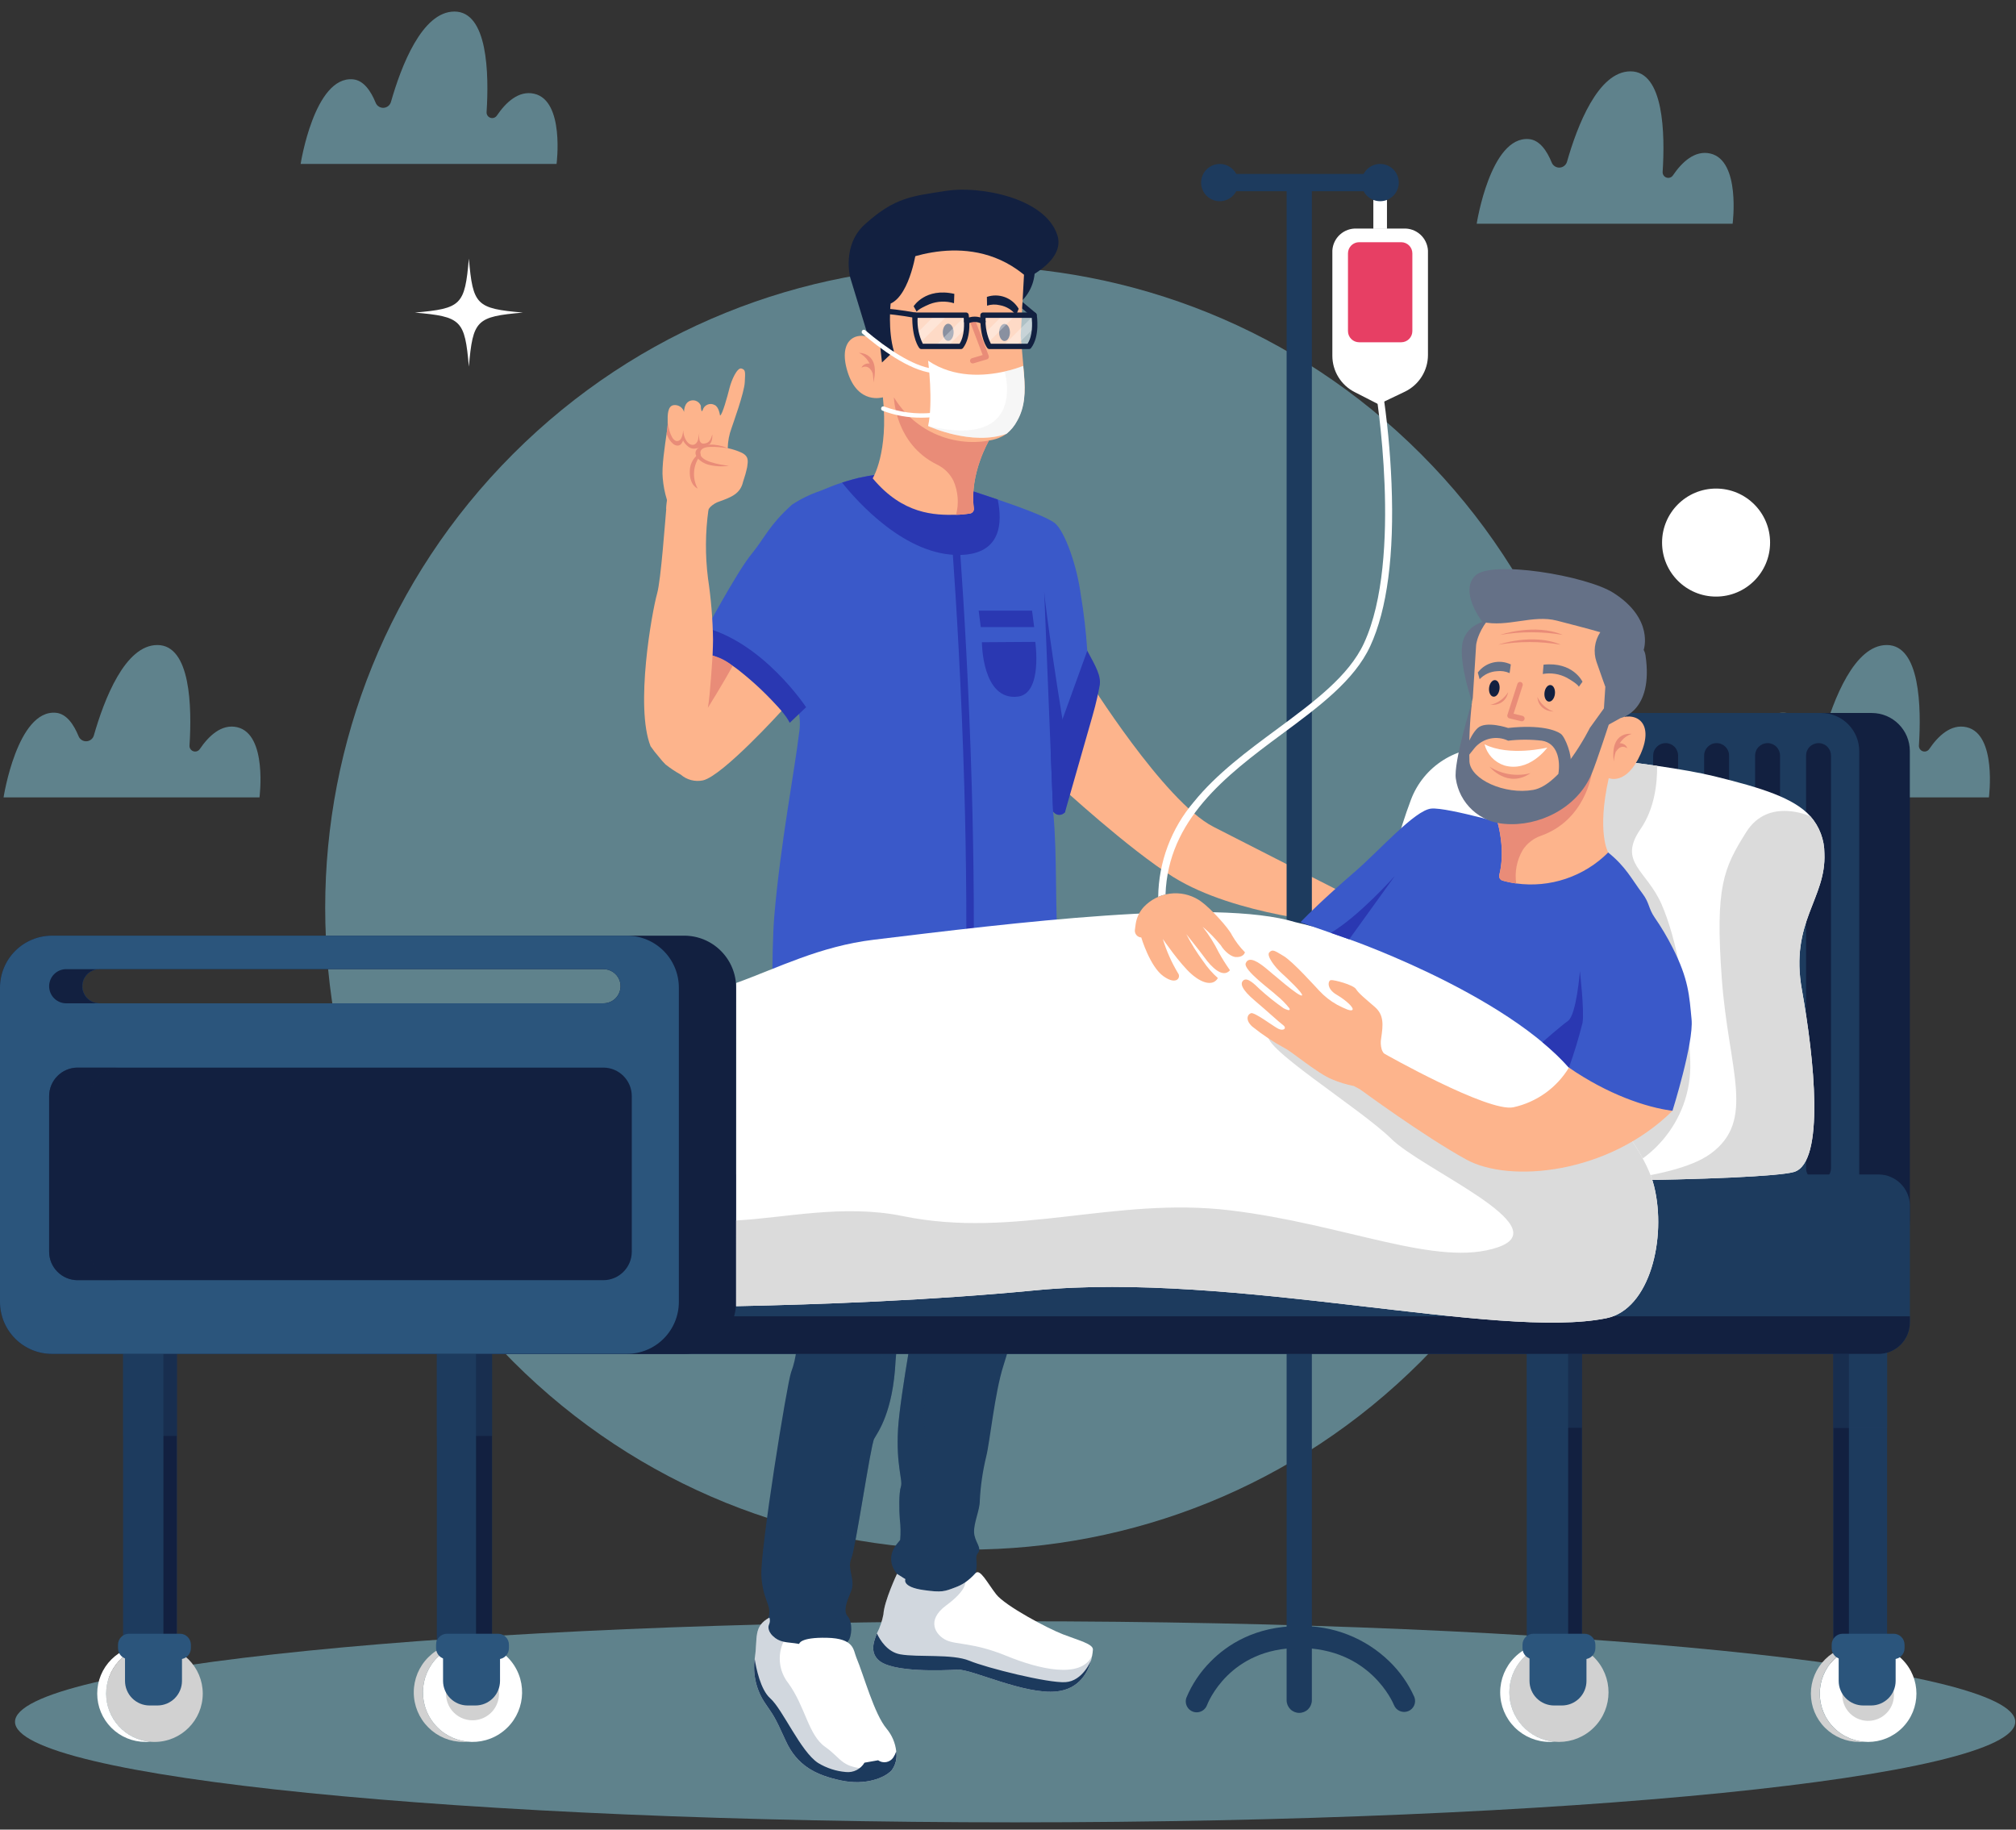 <svg width="108" height="98" viewBox="0 0 108 98" fill="none" xmlns="http://www.w3.org/2000/svg">
<rect x="0" y="0" width="108" height="98" fill="#333333" stroke="none"/>
<g style="mix-blend-mode:multiply" opacity="0.5">
<path d="M54.383 97.611C83.972 97.611 107.96 95.2 107.96 92.226C107.96 89.252 83.972 86.841 54.383 86.841C24.793 86.841 0.805 89.252 0.805 92.226C0.805 95.2 24.793 97.611 54.383 97.611Z" fill="#8BD2E6"/>
</g>
<g style="mix-blend-mode:multiply" opacity="0.5">
<path d="M76.113 72.932C89.54 59.506 89.54 37.737 76.113 24.311C62.687 10.884 40.918 10.884 27.491 24.311C14.065 37.737 14.065 59.506 27.491 72.932C40.918 86.359 62.687 86.359 76.113 72.932Z" fill="#8BD2E6"/>
</g>
<g style="mix-blend-mode:multiply" opacity="0.5">
<path d="M79.109 11.983C79.109 11.983 79.843 7.266 81.911 7.451C82.483 7.502 82.873 8.082 83.127 8.705C83.16 8.789 83.219 8.86 83.296 8.909C83.372 8.958 83.461 8.982 83.552 8.977C83.642 8.973 83.729 8.94 83.8 8.883C83.871 8.827 83.922 8.75 83.947 8.663C84.494 6.746 85.613 3.822 87.347 3.822C89.14 3.822 89.2 7.168 89.07 9.206C89.065 9.272 89.083 9.338 89.12 9.393C89.157 9.448 89.21 9.489 89.273 9.511C89.336 9.532 89.404 9.533 89.466 9.512C89.529 9.491 89.584 9.45 89.621 9.395C90.094 8.699 90.784 8.03 91.624 8.224C93.259 8.601 92.819 11.983 92.819 11.983H79.109Z" fill="#8BD2E6"/>
</g>
<g style="mix-blend-mode:multiply" opacity="0.5">
<path d="M0.191 42.711C0.191 42.711 0.926 37.995 2.994 38.179C3.566 38.23 3.955 38.811 4.209 39.433C4.243 39.517 4.302 39.588 4.378 39.637C4.454 39.686 4.544 39.71 4.634 39.705C4.725 39.7 4.811 39.668 4.882 39.611C4.953 39.555 5.005 39.478 5.029 39.391C5.577 37.474 6.695 34.55 8.429 34.55C10.223 34.55 10.282 37.896 10.152 39.934C10.148 40 10.165 40.066 10.202 40.121C10.239 40.176 10.293 40.217 10.355 40.239C10.418 40.26 10.486 40.261 10.549 40.24C10.612 40.219 10.666 40.178 10.703 40.123C11.176 39.426 11.867 38.758 12.706 38.952C14.341 39.33 13.901 42.711 13.901 42.711H0.191Z" fill="#8BD2E6"/>
</g>
<g style="mix-blend-mode:multiply" opacity="0.5">
<path d="M92.839 42.711C92.839 42.711 93.573 37.995 95.641 38.179C96.213 38.23 96.603 38.811 96.857 39.433C96.89 39.517 96.949 39.588 97.025 39.637C97.102 39.686 97.191 39.71 97.282 39.705C97.372 39.7 97.459 39.668 97.53 39.611C97.601 39.555 97.652 39.478 97.677 39.391C98.224 37.474 99.343 34.55 101.077 34.55C102.87 34.55 102.93 37.896 102.799 39.934C102.795 40 102.813 40.066 102.85 40.121C102.886 40.176 102.94 40.217 103.003 40.239C103.066 40.26 103.134 40.261 103.196 40.24C103.259 40.219 103.313 40.178 103.351 40.123C103.824 39.426 104.514 38.758 105.354 38.952C106.989 39.329 106.549 42.711 106.549 42.711H92.839Z" fill="#8BD2E6"/>
</g>
<g style="mix-blend-mode:multiply" opacity="0.5">
<path d="M16.106 8.781C16.106 8.781 16.84 4.064 18.908 4.249C19.48 4.299 19.87 4.879 20.124 5.502C20.157 5.586 20.216 5.658 20.293 5.707C20.369 5.756 20.459 5.779 20.549 5.775C20.64 5.77 20.726 5.737 20.797 5.681C20.868 5.624 20.919 5.547 20.944 5.46C21.491 3.544 22.61 0.619 24.344 0.619C26.138 0.619 26.197 3.965 26.067 6.004C26.063 6.07 26.08 6.135 26.117 6.19C26.154 6.246 26.208 6.287 26.27 6.308C26.333 6.33 26.401 6.33 26.464 6.309C26.527 6.288 26.581 6.247 26.618 6.192C27.091 5.496 27.781 4.828 28.621 5.022C30.256 5.399 29.816 8.781 29.816 8.781H16.106Z" fill="#8BD2E6"/>
</g>
<path d="M58.234 36.301C58.234 36.301 62.349 42.924 65.004 44.285C67.659 45.647 72.381 48.042 72.381 48.042L71.735 49.465C71.735 49.465 66.195 49.049 62.867 46.985C60.48 45.503 56.74 42.051 56.74 42.051C56.74 42.051 56.927 38.289 58.234 36.301Z" fill="#FDB48C"/>
<path d="M42.749 68.03C42.705 68.477 42.662 68.933 42.63 69.357C42.565 69.91 42.562 70.468 42.624 71.022C42.761 71.857 42.676 72.714 42.379 73.507C42.164 74.081 40.712 83.066 40.788 84.404C40.865 85.742 41.362 85.971 41.171 86.621C40.979 87.272 40.477 87.233 40.785 87.883C40.85 88.017 40.878 88.166 40.866 88.314C40.854 88.463 40.802 88.605 40.716 88.727H45.35C45.399 88.382 45.279 88.058 45.415 87.922C45.644 87.692 45.682 86.889 45.415 86.584C45.148 86.279 45.366 85.782 45.601 85.207C45.836 84.633 45.367 84.023 45.601 83.487C45.835 82.951 46.638 77.408 46.83 77.064C47.021 76.72 47.841 75.651 47.976 72.896C48.069 71.011 49.395 68.264 49.429 68.194C49.427 68.204 49.415 68.27 49.393 68.385V68.388C49.39 68.404 49.388 68.42 49.384 68.437V68.438C49.162 69.625 48.212 74.79 48.111 76.529C47.996 78.498 48.378 79.281 48.264 79.625C48.149 79.97 48.168 80.906 48.206 81.384C48.25 81.746 48.256 82.111 48.226 82.474C48.187 82.588 47.691 82.952 47.747 83.602C47.804 84.251 48.416 84.577 48.627 85.112C48.719 85.347 49.352 85.416 50.061 85.351C50.973 85.268 52.011 84.962 52.183 84.5C52.488 83.678 52.163 83.468 52.393 83.181C52.623 82.894 52.202 82.588 52.183 82.072C52.164 81.556 52.488 80.887 52.488 80.409C52.527 79.603 52.643 78.803 52.833 78.019C53.024 77.274 53.291 74.597 53.751 73.163C54.181 71.82 54.358 70.878 55.039 69.114C55.084 68.996 55.132 68.873 55.183 68.748C55.272 68.514 55.345 68.274 55.402 68.031L42.749 68.03Z" fill="#1D3B5E"/>
<g style="mix-blend-mode:multiply" opacity="0.3">
<path d="M49.496 68.03H42.749C42.705 68.477 42.662 68.933 42.63 69.357C43.462 69.521 45.739 69.926 47.486 69.835C47.486 69.835 47.459 72.747 46.78 74.848C46.102 76.949 45.261 79.164 45.224 80.653C45.187 82.143 44.877 83.49 44.898 84.211C44.919 84.932 44.766 85.122 44.728 85.924C44.689 86.727 44.839 86.345 44.898 87.109C44.933 87.561 44.706 88.201 44.562 88.727H45.352C45.401 88.382 45.281 88.058 45.417 87.922C45.646 87.692 45.684 86.889 45.417 86.584C45.15 86.279 45.368 85.782 45.603 85.207C45.837 84.633 45.369 84.023 45.603 83.487C45.837 82.951 46.64 77.408 46.831 77.064C47.023 76.72 47.843 75.651 47.978 72.896C48.071 71.011 49.397 68.264 49.431 68.194C49.429 68.205 49.413 68.291 49.386 68.437C49.428 68.287 49.465 68.147 49.496 68.03Z" fill="#1D3B5E"/>
</g>
<g style="mix-blend-mode:multiply" opacity="0.3">
<path d="M49.489 68.03L49.393 68.384V68.387C49.39 68.403 49.387 68.419 49.384 68.436V68.437C49.162 69.624 48.212 74.789 48.11 76.528C47.996 78.497 48.378 79.28 48.263 79.624C48.149 79.969 48.167 80.906 48.206 81.383C48.25 81.745 48.256 82.11 48.225 82.473C48.187 82.588 47.691 82.951 47.747 83.601C47.804 84.251 48.416 84.576 48.627 85.112C48.719 85.346 49.352 85.415 50.061 85.35C49.771 84.874 49.248 84.355 49.577 83.786C49.997 83.06 49.348 81.799 49.248 80.73C49.147 79.661 49.882 79.393 49.577 77.101C49.272 74.809 49.882 73.357 50.035 71.83C50.118 70.933 50.468 70.081 51.041 69.386C52.056 69.472 54.056 69.259 55.04 69.113C55.085 68.995 55.133 68.873 55.184 68.747C55.272 68.513 55.345 68.273 55.403 68.03H49.489Z" fill="#1D3B5E"/>
</g>
<path d="M47.764 94.831C47.711 94.886 47.653 94.936 47.59 94.981C47.132 95.315 46.214 95.616 45.049 95.366C43.711 95.079 42.697 94.583 42.086 93.225C41.474 91.868 41.409 91.851 41.002 91.248C40.522 90.55 40.318 89.698 40.43 88.859C40.434 88.83 40.437 88.801 40.442 88.771C40.595 87.72 40.349 87.117 41.217 86.645C41.259 86.774 41.248 86.915 41.188 87.037C41.188 87.037 41.063 87.318 41.417 87.644C41.571 87.792 41.764 87.893 41.973 87.936C42.207 87.989 42.467 87.991 42.812 88.054C42.812 88.054 42.831 87.692 44.303 87.725C45.776 87.757 45.71 88.384 45.871 88.77C46.292 89.78 46.827 91.791 47.496 92.594C47.785 92.939 47.965 93.362 48.012 93.809C48.042 93.988 48.035 94.17 47.993 94.346C47.95 94.521 47.872 94.686 47.764 94.831Z" fill="white"/>
<path d="M47.764 94.831C47.401 95.214 46.387 95.653 45.049 95.366C43.711 95.079 42.698 94.582 42.086 93.225C41.474 91.868 41.409 91.851 41.002 91.247C40.522 90.55 40.318 89.698 40.43 88.859C40.505 89.332 40.736 90.501 41.264 90.969C41.933 91.562 42.888 93.818 43.826 94.43C44.28 94.706 44.792 94.873 45.322 94.916C45.518 94.936 45.715 94.9 45.89 94.811C46.065 94.722 46.212 94.585 46.311 94.415L47.042 94.286C47.105 94.331 47.176 94.362 47.251 94.379C47.327 94.396 47.404 94.397 47.48 94.383C47.556 94.369 47.628 94.34 47.693 94.298C47.757 94.256 47.813 94.201 47.856 94.137C47.921 94.036 47.974 93.926 48.012 93.811C48.041 93.989 48.035 94.171 47.992 94.347C47.949 94.522 47.872 94.687 47.764 94.831Z" fill="#1D3B5E"/>
<path opacity="0.2" d="M47.59 94.981C47.132 95.315 46.214 95.616 45.049 95.366C43.711 95.079 42.697 94.583 42.086 93.225C41.474 91.868 41.409 91.851 41.002 91.248C40.522 90.55 40.318 89.698 40.43 88.859C40.434 88.83 40.437 88.801 40.442 88.771C40.595 87.72 40.349 87.117 41.217 86.645C41.259 86.774 41.248 86.915 41.188 87.037C41.188 87.037 41.063 87.318 41.417 87.644C41.571 87.792 41.764 87.893 41.973 87.936C41.806 88.293 41.741 88.688 41.786 89.079C41.83 89.469 41.983 89.84 42.226 90.149C43.155 91.426 43.296 92.935 44.212 93.573C45.127 94.212 45.07 94.763 46.753 94.734C47.051 94.724 47.345 94.811 47.59 94.981Z" fill="#1D3B5E"/>
<path d="M58.549 88.361C58.541 88.472 58.527 88.581 58.506 88.69C58.493 88.763 58.476 88.841 58.453 88.926C58.285 89.555 57.832 90.463 56.617 90.597C54.897 90.788 52.049 89.393 51.303 89.43C50.557 89.468 47.748 89.603 47.04 88.895C46.634 88.49 46.776 87.983 46.978 87.491C47.144 87.169 47.261 86.824 47.327 86.468C47.365 85.761 48.054 84.302 48.054 84.302L48.502 84.585C48.502 84.585 48.295 85 49.468 85.168C50.471 85.311 50.606 85.241 51.179 85.025C51.367 84.957 51.545 84.866 51.711 84.755C51.912 84.612 52.096 84.446 52.259 84.262C52.507 84.002 52.891 84.786 53.368 85.398C53.845 86.01 56.102 87.214 56.942 87.539C57.782 87.864 58.568 88.055 58.549 88.361Z" fill="white"/>
<path d="M58.453 88.926C58.285 89.556 57.832 90.463 56.617 90.598C54.897 90.789 52.048 89.394 51.303 89.432C50.557 89.47 47.747 89.604 47.04 88.897C46.634 88.491 46.776 87.985 46.978 87.493C47.141 87.84 47.532 88.486 48.225 88.611C49.181 88.783 51.016 88.573 51.933 88.955C52.851 89.337 56.14 90.16 57.076 90.102C58.013 90.045 58.452 88.927 58.452 88.927L58.453 88.926Z" fill="#1D3B5E"/>
<path opacity="0.2" d="M58.506 88.69C58.493 88.763 58.476 88.842 58.453 88.927C58.285 89.556 57.832 90.463 56.617 90.598C54.897 90.788 52.049 89.393 51.303 89.431C50.557 89.468 47.748 89.603 47.04 88.896C46.634 88.49 46.776 87.984 46.978 87.491C47.144 87.169 47.261 86.825 47.327 86.469C47.365 85.761 48.054 84.303 48.054 84.303L48.502 84.585C48.502 84.585 48.295 85.001 49.468 85.169C50.471 85.312 50.606 85.242 51.179 85.025C51.367 84.957 51.545 84.867 51.711 84.755C51.711 84.755 51.79 85.18 50.688 85.992C49.585 86.805 50.136 87.588 50.688 87.85C51.239 88.111 52.139 87.966 53.909 88.691C55.679 89.416 57.909 89.938 58.506 88.69Z" fill="#1D3B5E"/>
<path d="M58.385 36.913L57.049 43.511C56.838 43.532 56.624 43.517 56.417 43.469C56.419 43.489 56.421 43.508 56.423 43.527C56.649 45.799 56.504 48.794 56.704 50.957C57.003 54.167 56.64 66.645 56.472 67.131C56.083 68.252 53.668 68.402 51.208 68.531C51.072 68.538 50.937 68.545 50.801 68.552C50.307 68.578 49.817 68.606 49.345 68.642C46.391 68.869 41.651 67.937 41.651 67.937C41.651 67.937 41.362 59.208 41.37 53.355C41.371 51.531 41.402 49.986 41.48 49.071C41.805 45.223 42.584 41.175 42.8 39.325C42.887 38.836 42.86 38.333 42.721 37.855C42.563 37.434 42.304 37.41 42.304 37.41C40.62 34.726 37.658 34.023 37.658 34.023C37.658 34.023 39.474 30.639 40.233 29.711C40.993 28.783 41.174 28.168 42.421 27.037C42.885 26.73 43.386 26.484 43.911 26.305C44.38 26.119 44.667 25.991 45.11 25.848C45.174 25.827 45.242 25.806 45.314 25.785C45.565 25.709 45.784 25.649 45.986 25.6C46.663 25.451 47.35 25.356 48.042 25.316C48.88 25.239 49.724 25.357 50.509 25.66C50.509 25.66 50.908 25.822 51.306 25.983L52.106 26.306C52.119 26.314 52.272 26.364 52.513 26.443L52.725 26.513C52.934 26.581 53.181 26.664 53.45 26.756C54.597 27.147 56.121 27.701 56.514 28.025C57.04 28.461 57.685 30.266 57.894 31.821C58.063 32.826 58.181 33.839 58.247 34.856C58.336 35.972 58.385 36.913 58.385 36.913Z" fill="#3A59C9"/>
<path d="M51.449 29.725C48.536 29.796 45.954 26.904 45.11 25.849C45.174 25.828 45.241 25.807 45.314 25.786C45.565 25.71 45.784 25.65 45.986 25.601C46.663 25.452 47.35 25.356 48.041 25.316C48.879 25.239 49.724 25.357 50.508 25.661C50.508 25.661 50.908 25.822 51.306 25.983L52.105 26.306C52.119 26.314 52.272 26.364 52.512 26.443C52.577 26.464 52.649 26.487 52.725 26.513C52.933 26.581 53.181 26.664 53.45 26.756C53.712 28.025 53.625 29.672 51.449 29.725Z" fill="#2A38B2"/>
<path d="M55.94 31.696C55.98 32.377 56.707 37.577 57.37 41.119C57.211 41.908 57.104 42.707 57.049 43.51C56.837 43.531 56.624 43.516 56.417 43.468L55.94 31.696Z" fill="#2A38B2"/>
<path d="M58.896 36.795C58.852 37.028 58.741 37.607 58.52 38.37L57.05 43.511C57.01 43.557 56.959 43.594 56.903 43.618C56.846 43.642 56.784 43.653 56.723 43.649C56.661 43.645 56.602 43.626 56.549 43.595C56.496 43.563 56.451 43.52 56.417 43.468L56.288 40.269L58.247 34.855V34.856C58.682 35.673 59.035 36.228 58.896 36.795Z" fill="#2A38B2"/>
<path d="M52.602 34.4L55.462 34.381C55.462 34.381 55.866 37.15 54.53 37.313C52.602 37.547 52.602 34.4 52.602 34.4Z" fill="#2A38B2"/>
<path d="M55.402 33.589H52.542L52.429 32.709H55.288L55.402 33.589Z" fill="#2A38B2"/>
<path d="M51.439 29.586H51.037C51.226 32.258 51.508 36.824 51.661 42.209C51.869 49.542 51.871 59.821 50.801 68.551C50.937 68.544 51.072 68.537 51.208 68.53C52.273 59.79 52.27 49.525 52.061 42.197C51.909 36.826 51.629 32.267 51.439 29.586Z" fill="#2A38B2"/>
<path d="M37.174 34.634C37.174 34.634 41.429 36.986 42.307 38.715L43.184 37.881C43.184 37.881 40.879 34.38 37.659 33.589L37.174 34.634Z" fill="#2A38B2"/>
<path d="M46.58 18.249L45.547 14.865C45.547 14.865 45.09 13.146 46.323 12.025C47.95 10.548 48.889 10.506 50.709 10.219C52.427 9.949 55.985 10.563 56.645 12.599C57.098 13.999 54.842 14.982 54.842 14.982C54.842 14.982 48.593 14.549 47.888 15.496C47.182 16.442 47.555 18.421 47.555 18.421C47.555 18.421 47.641 18.994 46.58 18.249Z" fill="#122040"/>
<path d="M54.379 14.139C54.379 14.139 54.572 14.965 54.784 16.071C55.045 15.797 55.236 15.465 55.342 15.102C55.447 14.739 55.465 14.356 55.392 13.986L54.379 14.139Z" fill="#122040"/>
<path d="M45.404 19.912C45.961 21.705 47.298 21.28 47.298 21.28C47.608 24.248 46.752 25.621 46.752 25.621C48.37 27.563 50.073 27.597 51.218 27.573C51.467 27.569 51.714 27.546 51.959 27.507C52.025 27.496 52.084 27.459 52.123 27.406C52.162 27.352 52.179 27.285 52.169 27.22C51.929 25.383 52.977 23.6 52.977 23.6C47.129 22.773 47.383 18.551 47.383 18.551L46.951 18.242C45.961 17.623 44.848 18.118 45.404 19.912Z" fill="#FDB48C"/>
<path d="M48.287 21.829C49.717 23.44 51.868 23.862 53.159 23.564C53.19 23.556 53.221 23.549 53.251 23.541C53.429 23.495 53.601 23.427 53.761 23.337C53.806 23.311 53.849 23.282 53.891 23.251C54.13 23.056 54.328 22.815 54.472 22.542C54.925 21.746 54.928 20.901 54.857 19.996L54.682 17.988V17.974L54.743 16.839L54.857 14.716C54.73 14.612 54.601 14.515 54.472 14.425C51.386 12.284 47.707 14.221 47.707 14.221C47.707 14.221 46.131 19.399 48.287 21.829Z" fill="#FDB48C"/>
<path d="M51.087 17.798C51.087 18.052 50.957 18.257 50.797 18.257C50.636 18.257 50.507 18.052 50.507 17.798C50.507 17.545 50.637 17.339 50.797 17.339C50.957 17.339 51.087 17.545 51.087 17.798Z" fill="#122040"/>
<path d="M54.104 17.808C54.104 18.061 53.974 18.267 53.814 18.267C53.654 18.267 53.524 18.061 53.524 17.808C53.524 17.554 53.654 17.349 53.814 17.349C53.974 17.349 54.104 17.554 54.104 17.808Z" fill="#122040"/>
<path d="M52.11 19.467C52.076 19.467 52.042 19.455 52.016 19.432C51.99 19.41 51.973 19.379 51.968 19.345C51.963 19.31 51.971 19.276 51.989 19.247C52.008 19.218 52.036 19.196 52.069 19.187L52.645 19.016L51.976 17.261C51.964 17.226 51.966 17.187 51.982 17.153C51.998 17.12 52.026 17.093 52.061 17.08C52.095 17.067 52.134 17.067 52.168 17.082C52.202 17.097 52.23 17.124 52.244 17.159L52.968 19.059C52.975 19.077 52.978 19.097 52.977 19.117C52.976 19.137 52.971 19.156 52.962 19.174C52.954 19.191 52.941 19.207 52.926 19.22C52.911 19.232 52.894 19.242 52.874 19.247L52.151 19.461C52.137 19.465 52.124 19.467 52.11 19.467Z" fill="#E98C78"/>
<path d="M51.125 15.741L51.107 16.241C50.679 16.112 50.221 16.129 49.804 16.29C49.154 16.564 49.109 16.695 49.109 16.695L48.945 16.405C48.945 16.405 49.572 15.389 51.125 15.741Z" fill="#122040"/>
<path d="M49.117 13.259C49.117 13.259 48.79 15.766 47.712 16.261C47.712 16.261 47.557 17.698 47.887 18.809L47.249 19.415L47.014 17.259C46.874 16.032 47.207 14.798 47.945 13.807C48.332 13.294 48.761 12.959 49.117 13.259Z" fill="#122040"/>
<path d="M47.888 21.28C47.888 21.28 47.939 23.769 50.191 24.88C50.575 25.063 50.887 25.369 51.077 25.75C51.329 26.324 51.379 26.967 51.219 27.573C51.471 27.569 51.723 27.546 51.972 27.505C52.035 27.495 52.091 27.46 52.128 27.409C52.166 27.358 52.181 27.294 52.172 27.231C51.926 25.391 52.979 23.6 52.979 23.6C51.995 23.773 50.982 23.644 50.073 23.23C49.164 22.816 48.402 22.136 47.888 21.28Z" fill="#E98C78"/>
<path d="M46.013 18.901C46.013 18.901 47.184 18.851 46.786 20.489C46.786 20.489 46.868 19.303 46.013 18.901Z" fill="#E98C78"/>
<path d="M46.752 19.997C46.752 19.997 46.576 19.468 46.153 19.695C46.153 19.695 46.24 19.407 46.683 19.479L46.752 19.997Z" fill="#E98C78"/>
<path d="M54.572 16.538L54.434 16.881C54.221 16.599 53.909 16.408 53.561 16.348C53.335 16.293 53.099 16.302 52.878 16.372L52.869 15.903C53.182 15.796 53.523 15.801 53.834 15.916C54.144 16.032 54.405 16.251 54.572 16.538Z" fill="#122040"/>
<path opacity="0.5" d="M55.37 17.586C55.373 17.953 55.313 18.346 55.069 18.45C54.858 18.517 54.637 18.547 54.416 18.541C54.199 18.545 53.965 18.535 53.75 18.522C53.335 18.494 52.992 18.449 52.992 18.449C52.971 18.418 52.952 18.386 52.934 18.354C52.852 18.191 52.796 18.016 52.768 17.836C52.72 17.536 52.708 17.233 52.732 16.93L53.691 16.912L54.389 16.898L55.306 16.881C55.306 16.881 55.31 16.907 55.318 16.954C55.35 17.163 55.367 17.374 55.37 17.586Z" fill="white"/>
<path opacity="0.3" d="M54.389 16.899L52.934 18.354C52.852 18.192 52.795 18.017 52.768 17.836L53.691 16.913L54.389 16.899Z" fill="white"/>
<path opacity="0.3" d="M55.37 17.586L54.416 18.541C54.199 18.545 53.965 18.535 53.75 18.522L55.318 16.954C55.35 17.163 55.368 17.374 55.37 17.586Z" fill="white"/>
<path opacity="0.5" d="M51.454 18.45C51.236 18.518 51.009 18.549 50.781 18.541C50.564 18.545 50.33 18.535 50.116 18.52C49.709 18.493 49.377 18.45 49.377 18.45C49.353 18.415 49.331 18.379 49.312 18.342C49.231 18.178 49.176 18.002 49.149 17.82C49.104 17.526 49.093 17.228 49.117 16.931L50.057 16.913L50.755 16.9L51.69 16.881C51.69 16.881 51.694 16.901 51.7 16.937C51.732 17.146 51.75 17.357 51.754 17.568C51.758 17.939 51.702 18.344 51.454 18.45Z" fill="white"/>
<path opacity="0.3" d="M50.755 16.9L49.312 18.342C49.231 18.178 49.176 18.002 49.149 17.82L50.057 16.913L50.755 16.9Z" fill="white"/>
<path opacity="0.3" d="M51.754 17.568L50.781 18.54C50.564 18.544 50.331 18.534 50.117 18.52L51.7 16.936C51.733 17.145 51.751 17.356 51.754 17.568Z" fill="white"/>
<path d="M51.477 18.698H49.362C49.341 18.698 49.321 18.694 49.302 18.685C49.283 18.676 49.266 18.663 49.253 18.647C49.236 18.627 48.845 18.148 48.873 16.878C48.874 16.841 48.889 16.805 48.916 16.779C48.943 16.753 48.979 16.738 49.016 16.738H51.753C51.787 16.738 51.82 16.75 51.846 16.772C51.872 16.794 51.889 16.824 51.895 16.858C51.903 16.904 52.078 18.005 51.591 18.642C51.577 18.659 51.56 18.673 51.541 18.683C51.521 18.693 51.499 18.698 51.477 18.698ZM49.437 18.412H51.404C51.688 17.979 51.655 17.298 51.627 17.026H49.157C49.13 17.504 49.226 17.981 49.437 18.411V18.412Z" fill="#122040"/>
<path d="M55.121 18.698H53.006C52.985 18.698 52.965 18.694 52.946 18.685C52.927 18.676 52.91 18.663 52.897 18.647C52.88 18.627 52.488 18.148 52.517 16.878C52.518 16.841 52.533 16.805 52.56 16.779C52.587 16.753 52.623 16.738 52.66 16.738H55.398C55.432 16.738 55.465 16.75 55.491 16.772C55.517 16.794 55.534 16.824 55.539 16.858C55.547 16.904 55.722 18.005 55.235 18.642C55.222 18.659 55.204 18.674 55.185 18.683C55.165 18.693 55.143 18.698 55.121 18.698ZM53.081 18.412H55.047C55.333 17.978 55.299 17.298 55.272 17.026H52.801C52.773 17.504 52.87 17.981 53.081 18.411V18.412Z" fill="#122040"/>
<path d="M49.016 17.025C49.007 17.025 48.998 17.024 48.989 17.023C48.287 16.895 47.577 16.809 46.864 16.767C46.845 16.767 46.826 16.763 46.809 16.756C46.791 16.748 46.775 16.737 46.762 16.724C46.748 16.71 46.738 16.694 46.731 16.676C46.724 16.658 46.721 16.639 46.722 16.62C46.722 16.601 46.727 16.582 46.735 16.564C46.743 16.547 46.754 16.531 46.768 16.518C46.782 16.506 46.799 16.496 46.817 16.489C46.835 16.483 46.854 16.48 46.873 16.481C47.601 16.523 48.325 16.61 49.042 16.741C49.077 16.748 49.108 16.767 49.13 16.796C49.151 16.824 49.161 16.86 49.158 16.895C49.155 16.931 49.138 16.964 49.112 16.988C49.086 17.012 49.051 17.025 49.016 17.025Z" fill="#122040"/>
<path d="M52.662 17.363C52.641 17.363 52.621 17.358 52.602 17.349C52.491 17.286 52.366 17.251 52.239 17.247C52.111 17.243 51.984 17.271 51.87 17.328C51.839 17.349 51.8 17.358 51.763 17.351C51.725 17.344 51.692 17.322 51.671 17.291C51.649 17.26 51.641 17.221 51.648 17.184C51.655 17.147 51.676 17.113 51.707 17.092C51.862 17.005 52.037 16.959 52.215 16.959C52.393 16.958 52.567 17.004 52.723 17.09C52.752 17.104 52.776 17.127 52.791 17.156C52.805 17.186 52.809 17.219 52.802 17.251C52.795 17.283 52.777 17.311 52.752 17.331C52.727 17.352 52.695 17.363 52.662 17.363Z" fill="#122040"/>
<path d="M55.49 16.771L54.779 16.177L54.76 16.525L55.306 16.991C55.335 17.013 55.372 17.022 55.408 17.018C55.444 17.014 55.477 16.996 55.5 16.968C55.524 16.94 55.536 16.904 55.534 16.868C55.532 16.832 55.516 16.798 55.49 16.772V16.771Z" fill="#122040"/>
<path d="M54.49 22.546C54.353 22.806 54.164 23.037 53.936 23.224C53.929 23.229 53.922 23.234 53.915 23.238C52.062 23.888 49.776 22.844 49.721 22.819H49.72C50.002 21.53 49.72 19.321 49.72 19.321C51.112 20.261 52.739 20.144 53.823 19.898C54.16 19.822 54.491 19.723 54.814 19.6L54.859 20.114C54.927 20.978 54.924 21.786 54.49 22.546Z" fill="white"/>
<g opacity="0.5">
<path opacity="0.5" d="M54.49 22.546C54.352 22.806 54.164 23.037 53.935 23.224C53.928 23.229 53.922 23.234 53.915 23.238C52.062 23.888 49.776 22.844 49.721 22.819C55.076 24.096 53.823 19.898 53.823 19.898C54.16 19.822 54.491 19.722 54.814 19.599L54.859 20.114C54.927 20.978 54.923 21.786 54.49 22.546Z" fill="#DBDBDB"/>
</g>
<path d="M49.959 19.744C48.919 19.615 47.506 18.674 46.353 17.69C46.334 17.674 46.311 17.665 46.287 17.663C46.263 17.661 46.238 17.667 46.217 17.68C46.197 17.692 46.18 17.712 46.171 17.734C46.162 17.757 46.16 17.782 46.165 17.805V17.809C46.171 17.833 46.184 17.854 46.203 17.87C47.118 18.652 48.681 19.828 49.94 19.977C49.944 19.978 49.949 19.978 49.953 19.977C49.969 19.977 49.986 19.974 50 19.968C50.015 19.961 50.028 19.952 50.039 19.94C50.05 19.928 50.059 19.914 50.064 19.899C50.069 19.884 50.072 19.868 50.07 19.852C50.067 19.824 50.054 19.798 50.034 19.778C50.014 19.758 49.987 19.746 49.959 19.744Z" fill="white"/>
<path d="M49.944 22.113C49.069 22.2 48.186 22.084 47.364 21.774C47.346 21.767 47.326 21.764 47.307 21.767C47.288 21.769 47.269 21.776 47.253 21.787C47.237 21.798 47.224 21.813 47.216 21.83C47.207 21.847 47.202 21.866 47.203 21.886V21.888C47.203 21.912 47.21 21.935 47.223 21.954C47.237 21.973 47.255 21.988 47.277 21.997C47.945 22.252 48.656 22.38 49.371 22.372C49.558 22.372 49.754 22.364 49.958 22.348C49.987 22.346 50.016 22.334 50.037 22.312C50.058 22.291 50.07 22.263 50.072 22.233C50.072 22.216 50.069 22.2 50.063 22.185C50.056 22.169 50.047 22.156 50.035 22.144C50.023 22.133 50.008 22.124 49.993 22.119C49.977 22.113 49.961 22.111 49.944 22.113Z" fill="white"/>
<path d="M37.648 21.952C37.622 22.025 37.597 22.045 37.578 22V21.999V21.997C37.553 21.91 37.542 21.82 37.544 21.73C37.505 21.629 37.43 21.545 37.334 21.494C37.237 21.443 37.126 21.429 37.02 21.454C36.633 21.54 36.645 22.066 36.645 22.066C36.613 21.951 36.542 21.852 36.444 21.785C36.346 21.718 36.228 21.688 36.11 21.699C35.748 21.721 35.761 22.281 35.768 22.602C35.768 22.603 35.768 22.605 35.768 22.606C35.769 22.67 35.77 22.724 35.768 22.763C35.762 22.855 35.742 23.012 35.713 23.208C35.618 23.88 35.439 25.017 35.504 25.615C35.537 26.01 35.613 26.401 35.73 26.779L35.692 27.255C35.692 27.255 36.868 27.828 37.834 27.547C37.846 27.544 37.858 27.538 37.868 27.53C37.877 27.522 37.886 27.512 37.892 27.501C37.895 27.495 37.897 27.488 37.897 27.48C37.897 27.48 37.897 27.479 37.897 27.478C37.9 27.438 37.909 27.398 37.924 27.361V27.359C37.957 27.276 38.008 27.2 38.072 27.137C38.205 27.012 38.365 26.917 38.539 26.861C39.188 26.628 39.664 26.439 39.806 25.809C39.896 25.55 39.97 25.287 40.027 25.019C40.071 24.699 40.135 24.427 39.693 24.231C39.466 24.13 39.229 24.055 38.986 24.005C38.993 23.635 39.063 23.268 39.193 22.922C39.282 22.648 39.869 21.041 39.898 20.479C39.928 19.916 39.947 19.807 39.72 19.739C39.494 19.672 39.185 20.356 39.075 20.806C38.988 21.159 38.689 22.265 38.572 22.253C38.572 22.253 38.516 21.79 38.282 21.692C38.224 21.66 38.16 21.642 38.095 21.639C38.03 21.636 37.964 21.647 37.904 21.672C37.843 21.696 37.789 21.735 37.744 21.783C37.7 21.831 37.667 21.889 37.648 21.952Z" fill="#FDB48C"/>
<path d="M37.301 24.425C37.327 24.478 37.359 24.527 37.398 24.571C37.544 24.716 37.724 24.824 37.921 24.884C38.289 24.981 38.672 25.004 39.048 24.949C39.029 24.946 37.674 24.814 37.533 24.376C37.525 24.351 37.52 24.326 37.517 24.3C37.516 24.285 37.515 24.27 37.515 24.255C37.526 23.808 38.403 23.934 38.986 24.003C38.986 24.003 38.172 23.638 37.535 23.927C37.246 24.059 37.211 24.246 37.301 24.425Z" fill="#E98C78"/>
<path d="M37.291 24.017C36.866 24.131 36.591 23.595 36.591 23.595C36.591 23.595 36.47 24.034 36.093 23.8C35.905 23.649 35.771 23.441 35.713 23.208C35.741 23.011 35.761 22.854 35.767 22.762C35.77 22.724 35.769 22.669 35.767 22.605C35.805 22.966 35.983 23.643 36.283 23.625C36.577 23.608 36.596 23.066 36.597 23.039C36.66 23.85 37.233 24.051 37.39 23.574L37.469 23.146C37.469 23.146 37.35 23.799 37.715 23.76C38.002 23.73 38.07 23.556 38.16 23.271C38.16 23.271 38.191 23.64 38.016 23.795C37.792 23.917 37.545 23.992 37.291 24.017Z" fill="#E98C78"/>
<path d="M36.953 25.223C36.924 25.999 37.374 26.168 37.374 26.168C37.242 25.922 37.174 25.646 37.179 25.366C37.183 25.086 37.258 24.812 37.398 24.57C37.438 24.502 37.484 24.437 37.534 24.375C37.525 24.351 37.52 24.326 37.517 24.3C37.516 24.284 37.516 24.269 37.515 24.255C37.438 24.304 37.366 24.361 37.3 24.425C37.084 24.635 36.959 24.922 36.953 25.223Z" fill="#E98C78"/>
<path d="M38.172 35.113C38.69 35.303 39.173 35.577 39.603 35.922C40.424 36.569 41.182 37.292 41.867 38.082C41.867 38.082 38.715 41.558 37.659 41.8C37.449 41.844 37.232 41.838 37.024 41.784C36.817 41.729 36.625 41.628 36.463 41.487C36.179 41.33 35.909 41.149 35.654 40.948C35.528 40.823 35.411 40.689 35.302 40.548C35.142 40.364 34.992 40.172 34.853 39.972C34.014 37.864 34.92 32.794 35.206 31.777C35.406 31.065 35.631 27.936 35.729 26.81C36.385 27.242 37.178 27.414 37.954 27.293C37.783 28.514 37.774 29.753 37.928 30.976C38.091 32.062 38.182 33.158 38.198 34.256C38.198 34.256 38.19 34.852 38.174 35.112" fill="#FDB48C"/>
<path d="M39.248 35.668C38.73 36.622 37.923 37.91 37.923 37.91C38.046 37.237 38.172 35.114 38.172 35.114C38.568 35.215 38.936 35.404 39.248 35.668Z" fill="#E98C78"/>
<path d="M76.498 13.419V19.014C76.498 19.426 76.381 19.829 76.161 20.178C75.941 20.526 75.627 20.805 75.255 20.983L73.847 21.655L72.564 20.998C72.207 20.815 71.907 20.537 71.697 20.194C71.487 19.851 71.376 19.457 71.376 19.056V13.419C71.395 13.089 71.543 12.781 71.788 12.561C72.034 12.341 72.356 12.226 72.686 12.243H75.19C75.519 12.226 75.841 12.341 76.086 12.561C76.331 12.781 76.479 13.09 76.498 13.419Z" fill="white"/>
<path d="M72.812 12.973H75.063C75.222 12.973 75.374 13.036 75.487 13.148C75.599 13.26 75.662 13.412 75.662 13.571V17.735C75.662 17.893 75.599 18.046 75.487 18.158C75.374 18.27 75.222 18.333 75.063 18.333H72.811C72.653 18.333 72.501 18.27 72.388 18.158C72.276 18.046 72.213 17.893 72.213 17.735V13.572C72.213 13.413 72.276 13.261 72.388 13.148C72.501 13.036 72.653 12.973 72.812 12.973V12.973Z" fill="#E73F64"/>
<path d="M74.302 10.7H73.572V12.261H74.302V10.7Z" fill="white"/>
<path d="M69.602 91.748C69.423 91.748 69.251 91.677 69.124 91.55C68.998 91.423 68.926 91.251 68.926 91.072V10.159H70.278V91.072C70.278 91.251 70.206 91.423 70.08 91.55C69.953 91.677 69.781 91.748 69.602 91.748Z" fill="#1D3B5E"/>
<path d="M74.092 9.316H65.342V10.242H74.092V9.316Z" fill="#1D3B5E"/>
<path d="M73.937 10.777C74.488 10.777 74.935 10.33 74.935 9.779C74.935 9.227 74.488 8.781 73.937 8.781C73.385 8.781 72.939 9.227 72.939 9.779C72.939 10.33 73.385 10.777 73.937 10.777Z" fill="#1D3B5E"/>
<path d="M66.341 9.781C66.341 9.978 66.282 10.171 66.173 10.335C66.063 10.499 65.907 10.627 65.725 10.703C65.542 10.778 65.341 10.798 65.148 10.76C64.954 10.721 64.776 10.626 64.637 10.486C64.497 10.347 64.402 10.169 64.363 9.975C64.325 9.782 64.345 9.581 64.42 9.398C64.496 9.216 64.624 9.06 64.788 8.95C64.952 8.841 65.145 8.782 65.343 8.782C65.607 8.782 65.861 8.887 66.048 9.075C66.236 9.262 66.341 9.516 66.341 9.781Z" fill="#1D3B5E"/>
<path d="M64.109 91.718C64.014 91.718 63.922 91.695 63.838 91.651C63.754 91.607 63.682 91.544 63.629 91.467C63.575 91.389 63.54 91.3 63.528 91.207C63.516 91.113 63.526 91.018 63.559 90.929C63.861 90.208 64.301 89.552 64.854 88.998C65.705 88.131 67.218 87.098 69.601 87.098C70.49 87.076 71.374 87.231 72.202 87.555C73.03 87.878 73.785 88.364 74.424 88.983C74.991 89.53 75.448 90.181 75.77 90.901C75.825 91.045 75.821 91.205 75.759 91.347C75.697 91.488 75.582 91.599 75.438 91.656C75.294 91.713 75.134 91.711 74.992 91.65C74.85 91.59 74.737 91.476 74.679 91.333C74.63 91.21 73.395 88.271 69.601 88.271C65.861 88.271 64.706 91.213 64.659 91.338C64.617 91.449 64.541 91.545 64.443 91.613C64.345 91.681 64.228 91.718 64.109 91.718Z" fill="#1D3B5E"/>
<path d="M74.546 25.899C74.477 24.177 74.311 22.46 74.047 20.757L73.682 20.819C73.697 20.909 75.182 29.885 73.07 34.452C72.255 36.213 70.389 37.593 68.414 39.053C66.824 40.227 65.18 41.442 63.958 42.949C62.746 44.371 62.069 46.173 62.046 48.041C62.172 47.984 62.304 47.941 62.438 47.91C62.575 43.92 65.644 41.561 68.634 39.35C70.648 37.861 72.551 36.455 73.406 34.608C74.314 32.644 74.698 29.714 74.546 25.899Z" fill="white"/>
<path d="M9.474 71.793H6.595V91.788H9.474V71.793Z" fill="#1D3B5E"/>
<path d="M9.474 71.793H8.754V91.788H9.474V71.793Z" fill="#122040"/>
<path d="M8.274 93.304C9.703 93.304 10.862 92.145 10.862 90.716C10.862 89.287 9.703 88.128 8.274 88.128C6.845 88.128 5.687 89.287 5.687 90.716C5.687 92.145 6.845 93.304 8.274 93.304Z" fill="#D1D1D1"/>
<path d="M5.208 90.716C5.208 91.403 5.48 92.061 5.966 92.546C6.451 93.031 7.109 93.303 7.795 93.303C7.876 93.303 7.956 93.3 8.035 93.292C7.393 93.233 6.797 92.935 6.362 92.459C5.928 91.982 5.687 91.361 5.687 90.716C5.687 90.071 5.928 89.45 6.362 88.973C6.797 88.497 7.393 88.199 8.035 88.14C7.956 88.132 7.876 88.128 7.795 88.128C7.456 88.128 7.119 88.195 6.805 88.325C6.491 88.455 6.206 88.646 5.965 88.886C5.725 89.127 5.534 89.412 5.404 89.726C5.274 90.04 5.207 90.376 5.208 90.716Z" fill="white"/>
<g style="mix-blend-mode:multiply" opacity="0.5">
<path d="M9.474 71.793H6.595V76.913H9.474V71.793Z" fill="#1D3B5E"/>
</g>
<path d="M9.638 87.508H6.91C6.585 87.508 6.322 87.772 6.322 88.096V88.283C6.322 88.608 6.585 88.871 6.91 88.871H9.638C9.963 88.871 10.226 88.608 10.226 88.283V88.096C10.226 87.772 9.963 87.508 9.638 87.508Z" fill="#2B557C"/>
<path d="M8.432 91.351H8.013C7.84 91.351 7.669 91.317 7.509 91.251C7.35 91.184 7.205 91.087 7.082 90.965C6.96 90.843 6.863 90.698 6.797 90.538C6.731 90.379 6.697 90.207 6.697 90.034V88.299H9.749V90.034C9.749 90.207 9.715 90.379 9.648 90.538C9.582 90.698 9.485 90.843 9.363 90.965C9.241 91.087 9.096 91.184 8.936 91.251C8.776 91.317 8.605 91.351 8.432 91.351Z" fill="#2B557C"/>
<path d="M26.357 71.793H23.402V91.748H26.357V71.793Z" fill="#1D3B5E"/>
<path d="M26.357 71.793H25.502V91.748H26.357V71.793Z" fill="#122040"/>
<path d="M26.971 92.722C28.117 91.807 28.304 90.135 27.389 88.989C26.473 87.843 24.802 87.656 23.655 88.572C22.509 89.487 22.322 91.159 23.238 92.305C24.153 93.451 25.825 93.638 26.971 92.722Z" fill="white"/>
<path d="M22.166 90.647C22.166 91.352 22.446 92.027 22.944 92.525C23.442 93.024 24.117 93.303 24.822 93.303C24.905 93.303 24.987 93.299 25.069 93.292C24.409 93.231 23.797 92.926 23.351 92.436C22.905 91.947 22.658 91.309 22.658 90.647C22.658 89.985 22.905 89.347 23.351 88.858C23.797 88.369 24.409 88.064 25.069 88.003C24.987 87.995 24.905 87.991 24.822 87.991C24.117 87.991 23.442 88.271 22.944 88.769C22.445 89.267 22.166 89.943 22.166 90.647Z" fill="#D1D1D1"/>
<path d="M23.894 90.725C23.894 91.006 23.977 91.28 24.133 91.514C24.289 91.747 24.511 91.929 24.77 92.036C25.029 92.144 25.315 92.172 25.59 92.117C25.865 92.062 26.118 91.927 26.317 91.729C26.515 91.53 26.65 91.278 26.705 91.002C26.76 90.727 26.732 90.442 26.624 90.182C26.517 89.923 26.335 89.701 26.102 89.545C25.868 89.389 25.594 89.306 25.313 89.306C24.937 89.306 24.576 89.456 24.31 89.722C24.044 89.988 23.894 90.349 23.894 90.725Z" fill="#D1D1D1"/>
<g style="mix-blend-mode:multiply" opacity="0.5">
<path d="M26.357 71.793H23.402V76.913H26.357V71.793Z" fill="#1D3B5E"/>
</g>
<path d="M26.677 87.508H23.949C23.625 87.508 23.361 87.772 23.361 88.096V88.283C23.361 88.608 23.625 88.871 23.949 88.871H26.677C27.002 88.871 27.265 88.608 27.265 88.283V88.096C27.265 87.772 27.002 87.508 26.677 87.508Z" fill="#2B557C"/>
<path d="M25.471 91.351H25.051C24.879 91.351 24.707 91.317 24.548 91.251C24.388 91.184 24.243 91.087 24.121 90.965C23.998 90.843 23.902 90.698 23.835 90.538C23.769 90.379 23.735 90.207 23.735 90.034V88.299H26.787V90.034C26.787 90.207 26.753 90.379 26.687 90.538C26.621 90.698 26.524 90.843 26.402 90.965C26.279 91.087 26.134 91.184 25.974 91.251C25.815 91.317 25.644 91.351 25.471 91.351Z" fill="#2B557C"/>
<path d="M84.746 71.793H81.791V91.748H84.746V71.793Z" fill="#1D3B5E"/>
<path d="M84.746 71.793H84.008V91.748H84.746V71.793Z" fill="#122040"/>
<g style="mix-blend-mode:multiply" opacity="0.5">
<path d="M84.746 71.793H81.791V76.478H84.746V71.793Z" fill="#1D3B5E"/>
</g>
<path d="M85.393 92.525C86.43 91.488 86.43 89.806 85.393 88.769C84.356 87.732 82.674 87.732 81.636 88.769C80.599 89.806 80.599 91.488 81.636 92.525C82.674 93.563 84.356 93.563 85.393 92.525Z" fill="#D1D1D1"/>
<path d="M80.367 90.647C80.367 91.352 80.647 92.027 81.145 92.525C81.644 93.024 82.319 93.303 83.024 93.303C83.106 93.303 83.189 93.299 83.27 93.292C82.611 93.231 81.998 92.926 81.552 92.436C81.106 91.947 80.859 91.309 80.859 90.647C80.859 89.985 81.106 89.347 81.552 88.858C81.998 88.369 82.611 88.064 83.27 88.003C83.189 87.995 83.106 87.991 83.024 87.991C82.319 87.991 81.643 88.271 81.145 88.769C80.647 89.267 80.367 89.943 80.367 90.647Z" fill="white"/>
<path d="M84.879 87.508H82.151C81.826 87.508 81.563 87.772 81.563 88.096V88.283C81.563 88.608 81.826 88.871 82.151 88.871H84.879C85.204 88.871 85.467 88.608 85.467 88.283V88.096C85.467 87.772 85.204 87.508 84.879 87.508Z" fill="#2B557C"/>
<path d="M83.673 91.351H83.254C82.904 91.351 82.57 91.212 82.323 90.965C82.076 90.718 81.938 90.384 81.938 90.034V88.299H84.99V90.034C84.99 90.207 84.956 90.379 84.89 90.538C84.823 90.698 84.727 90.843 84.604 90.966C84.482 91.088 84.337 91.185 84.177 91.251C84.017 91.317 83.846 91.351 83.673 91.351Z" fill="#2B557C"/>
<path d="M101.095 71.793H98.215V91.788H101.095V71.793Z" fill="#1D3B5E"/>
<path d="M99.048 71.793H98.215V91.788H99.048V71.793Z" fill="#122040"/>
<g style="mix-blend-mode:multiply" opacity="0.5">
<path d="M101.095 71.793H98.215V76.489H101.095V71.793Z" fill="#1D3B5E"/>
</g>
<path d="M101.908 92.545C102.919 91.535 102.919 89.896 101.908 88.885C100.897 87.874 99.259 87.874 98.248 88.885C97.237 89.896 97.237 91.535 98.248 92.545C99.259 93.556 100.897 93.556 101.908 92.545Z" fill="white"/>
<path d="M97.011 90.716C97.011 91.402 97.284 92.06 97.769 92.546C98.254 93.031 98.913 93.303 99.599 93.303C99.68 93.303 99.76 93.3 99.839 93.292C99.196 93.234 98.597 92.937 98.162 92.46C97.726 91.984 97.484 91.361 97.484 90.715C97.484 90.069 97.726 89.446 98.162 88.969C98.597 88.492 99.196 88.196 99.839 88.138C99.76 88.13 99.68 88.126 99.599 88.126C99.259 88.126 98.922 88.193 98.608 88.323C98.294 88.454 98.009 88.644 97.769 88.885C97.528 89.125 97.338 89.411 97.208 89.725C97.078 90.039 97.011 90.376 97.011 90.716Z" fill="#D1D1D1"/>
<path d="M98.695 90.791C98.695 91.065 98.776 91.332 98.928 91.559C99.08 91.787 99.296 91.964 99.549 92.069C99.802 92.174 100.08 92.201 100.348 92.147C100.616 92.094 100.863 91.962 101.056 91.769C101.25 91.576 101.381 91.329 101.435 91.061C101.488 90.793 101.461 90.515 101.356 90.262C101.251 90.009 101.074 89.793 100.847 89.641C100.619 89.489 100.352 89.408 100.078 89.408C99.712 89.408 99.36 89.554 99.1 89.813C98.841 90.073 98.695 90.424 98.695 90.791Z" fill="#D1D1D1"/>
<path d="M101.442 87.508H98.714C98.39 87.508 98.126 87.772 98.126 88.096V88.283C98.126 88.608 98.39 88.871 98.714 88.871H101.442C101.767 88.871 102.03 88.608 102.03 88.283V88.096C102.03 87.772 101.767 87.508 101.442 87.508Z" fill="#2B557C"/>
<path d="M100.236 91.351H99.817C99.644 91.351 99.473 91.317 99.313 91.251C99.153 91.184 99.008 91.087 98.886 90.965C98.764 90.843 98.667 90.698 98.601 90.538C98.534 90.379 98.501 90.207 98.501 90.034V88.299H101.552V90.034C101.552 90.207 101.518 90.379 101.452 90.538C101.386 90.698 101.289 90.843 101.167 90.965C101.044 91.087 100.899 91.184 100.74 91.251C100.58 91.317 100.409 91.351 100.236 91.351Z" fill="#2B557C"/>
<path d="M100.27 38.19H83.594C82.466 38.19 81.552 39.104 81.552 40.232V65.385C81.552 66.513 82.466 67.428 83.594 67.428H100.27C101.398 67.428 102.313 66.513 102.313 65.385V40.232C102.313 39.104 101.398 38.19 100.27 38.19Z" fill="#122040"/>
<path d="M97.559 38.19H80.883C79.755 38.19 78.841 39.104 78.841 40.232V65.385C78.841 66.513 79.755 67.428 80.883 67.428H97.559C98.688 67.428 99.602 66.513 99.602 65.385V40.232C99.602 39.104 98.688 38.19 97.559 38.19Z" fill="#1D3B5E"/>
<path d="M81.038 63.245C80.861 63.245 80.692 63.174 80.566 63.049C80.441 62.924 80.371 62.754 80.371 62.577V40.471C80.371 40.383 80.388 40.297 80.421 40.215C80.455 40.135 80.504 40.061 80.566 39.999C80.628 39.937 80.702 39.888 80.783 39.854C80.864 39.821 80.951 39.803 81.038 39.803C81.126 39.803 81.213 39.821 81.294 39.854C81.375 39.888 81.449 39.937 81.511 39.999C81.573 40.061 81.622 40.135 81.656 40.215C81.689 40.297 81.706 40.383 81.706 40.471V62.577C81.706 62.754 81.636 62.924 81.511 63.049C81.385 63.174 81.216 63.245 81.038 63.245Z" fill="#122040"/>
<path d="M83.769 63.245C83.592 63.245 83.422 63.174 83.297 63.049C83.171 62.924 83.101 62.754 83.101 62.577V40.471C83.101 40.383 83.118 40.297 83.152 40.215C83.186 40.135 83.235 40.061 83.297 39.999C83.359 39.937 83.432 39.888 83.513 39.854C83.594 39.821 83.681 39.803 83.769 39.803C83.857 39.803 83.944 39.821 84.025 39.854C84.106 39.888 84.179 39.937 84.241 39.999C84.303 40.061 84.352 40.135 84.386 40.215C84.42 40.297 84.437 40.383 84.437 40.471V62.577C84.437 62.754 84.367 62.924 84.241 63.049C84.116 63.174 83.946 63.245 83.769 63.245Z" fill="#122040"/>
<path d="M86.499 63.245C86.322 63.245 86.152 63.174 86.027 63.049C85.902 62.924 85.832 62.754 85.832 62.577V40.471C85.832 40.383 85.849 40.297 85.882 40.215C85.916 40.135 85.965 40.061 86.027 39.999C86.089 39.937 86.163 39.888 86.244 39.854C86.325 39.821 86.412 39.803 86.499 39.803C86.587 39.803 86.674 39.821 86.755 39.854C86.836 39.888 86.91 39.937 86.972 39.999C87.034 40.061 87.083 40.135 87.117 40.215C87.15 40.297 87.167 40.383 87.167 40.471V62.577C87.167 62.754 87.097 62.924 86.972 63.049C86.846 63.174 86.677 63.245 86.499 63.245Z" fill="#122040"/>
<path d="M89.23 63.245C89.053 63.245 88.883 63.174 88.758 63.049C88.632 62.924 88.562 62.754 88.562 62.577V40.471C88.562 40.383 88.579 40.297 88.613 40.215C88.646 40.135 88.696 40.061 88.758 39.999C88.82 39.937 88.893 39.888 88.974 39.854C89.055 39.821 89.142 39.803 89.23 39.803C89.318 39.803 89.404 39.821 89.486 39.854C89.567 39.888 89.64 39.937 89.702 39.999C89.764 40.061 89.813 40.135 89.847 40.215C89.88 40.297 89.898 40.383 89.898 40.471V62.577C89.898 62.664 89.88 62.751 89.847 62.832C89.813 62.913 89.764 62.987 89.702 63.049C89.64 63.111 89.567 63.16 89.486 63.194C89.404 63.227 89.318 63.245 89.23 63.245Z" fill="#122040"/>
<path d="M92.629 40.472C92.629 40.103 92.33 39.804 91.961 39.804C91.592 39.804 91.293 40.103 91.293 40.472V62.577C91.293 62.946 91.592 63.245 91.961 63.245C92.33 63.245 92.629 62.946 92.629 62.577V40.472Z" fill="#122040"/>
<path d="M94.691 63.245C94.514 63.245 94.344 63.174 94.219 63.049C94.093 62.924 94.023 62.754 94.023 62.577V40.471C94.023 40.383 94.04 40.297 94.074 40.215C94.107 40.135 94.156 40.061 94.219 39.999C94.281 39.937 94.354 39.888 94.435 39.854C94.516 39.821 94.603 39.803 94.691 39.803C94.778 39.803 94.865 39.821 94.946 39.854C95.027 39.888 95.101 39.937 95.163 39.999C95.225 40.061 95.274 40.135 95.308 40.215C95.341 40.297 95.359 40.383 95.359 40.471V62.577C95.359 62.664 95.341 62.751 95.308 62.832C95.274 62.913 95.225 62.987 95.163 63.049C95.101 63.111 95.027 63.16 94.946 63.194C94.865 63.227 94.778 63.245 94.691 63.245Z" fill="#122040"/>
<path d="M97.421 63.245C97.334 63.245 97.247 63.227 97.166 63.194C97.085 63.16 97.011 63.111 96.949 63.049C96.887 62.987 96.838 62.913 96.805 62.832C96.771 62.751 96.754 62.664 96.754 62.577V40.471C96.754 40.383 96.771 40.297 96.805 40.215C96.838 40.135 96.887 40.061 96.949 39.999C97.011 39.937 97.085 39.888 97.166 39.854C97.247 39.821 97.334 39.803 97.421 39.803C97.509 39.803 97.596 39.821 97.677 39.854C97.758 39.888 97.832 39.937 97.894 39.999C97.956 40.061 98.005 40.135 98.039 40.215C98.072 40.297 98.089 40.383 98.089 40.471V62.577C98.089 62.754 98.019 62.924 97.894 63.049C97.769 63.174 97.599 63.245 97.421 63.245Z" fill="#122040"/>
<path d="M100.632 62.909H19.541C18.611 62.909 17.857 63.663 17.857 64.593V70.836C17.857 71.766 18.611 72.519 19.541 72.519H100.632C101.562 72.519 102.316 71.766 102.316 70.836V64.593C102.316 63.663 101.562 62.909 100.632 62.909Z" fill="#1D3B5E"/>
<path d="M102.314 70.506V70.836C102.314 71.282 102.137 71.71 101.821 72.026C101.506 72.342 101.077 72.519 100.631 72.519H19.539C19.092 72.519 18.664 72.342 18.349 72.026C18.033 71.71 17.856 71.282 17.855 70.836V70.506H102.314Z" fill="#122040"/>
<path d="M36.653 50.117H2.782C2.044 50.118 1.337 50.411 0.815 50.933C0.293 51.455 -2.53447e-08 52.163 0 52.901V69.736C0 70.474 0.293 71.181 0.815 71.703C1.337 72.225 2.045 72.518 2.782 72.518H36.653C37.391 72.518 38.098 72.225 38.62 71.704C39.142 71.182 39.435 70.474 39.436 69.736V52.901C39.436 52.162 39.142 51.455 38.62 50.933C38.099 50.411 37.391 50.117 36.653 50.117ZM32.977 53.473C32.892 53.558 32.791 53.625 32.68 53.671C32.569 53.717 32.45 53.74 32.33 53.74H5.327C5.084 53.74 4.851 53.644 4.679 53.472C4.508 53.3 4.411 53.068 4.411 52.825C4.411 52.582 4.508 52.349 4.679 52.178C4.851 52.006 5.084 51.91 5.327 51.91H32.33C32.511 51.91 32.688 51.964 32.838 52.064C32.989 52.165 33.106 52.308 33.175 52.475C33.245 52.642 33.263 52.826 33.227 53.004C33.192 53.181 33.105 53.344 32.977 53.472V53.473Z" fill="#122040"/>
<path d="M33.584 50.117H2.782C2.044 50.118 1.337 50.411 0.815 50.933C0.293 51.455 -2.53447e-08 52.163 0 52.901V69.736C0 70.474 0.293 71.181 0.815 71.703C1.337 72.225 2.045 72.518 2.782 72.518H33.584C33.95 72.518 34.311 72.446 34.649 72.306C34.987 72.167 35.293 71.962 35.552 71.703C35.81 71.445 36.015 71.138 36.155 70.801C36.295 70.463 36.367 70.101 36.367 69.736V52.901C36.367 52.163 36.074 51.455 35.552 50.933C35.03 50.411 34.322 50.118 33.584 50.117ZM32.976 53.473C32.891 53.558 32.791 53.625 32.679 53.671C32.568 53.717 32.449 53.74 32.329 53.74H5.327C5.084 53.74 4.851 53.644 4.679 53.472C4.508 53.3 4.411 53.068 4.411 52.825C4.411 52.582 4.508 52.349 4.679 52.178C4.851 52.006 5.084 51.91 5.327 51.91H32.33C32.511 51.91 32.688 51.964 32.838 52.064C32.989 52.165 33.106 52.308 33.175 52.475C33.245 52.642 33.263 52.826 33.227 53.004C33.192 53.181 33.105 53.344 32.977 53.472L32.976 53.473Z" fill="#2B557C"/>
<path d="M32.318 57.184H4.161C3.317 57.184 2.632 57.869 2.632 58.713V67.043C2.632 67.887 3.317 68.571 4.161 68.571H32.318C33.162 68.571 33.846 67.887 33.846 67.043V58.713C33.846 57.869 33.162 57.184 32.318 57.184Z" fill="#122040"/>
<g style="mix-blend-mode:multiply" opacity="0.5">
<path d="M6.365 68.571H4.161C3.755 68.571 3.367 68.41 3.08 68.124C2.793 67.837 2.632 67.448 2.632 67.043V58.713C2.632 58.307 2.793 57.919 3.08 57.632C3.367 57.345 3.755 57.184 4.161 57.184H6.365C5.959 57.184 5.571 57.345 5.284 57.632C4.997 57.919 4.836 58.307 4.836 58.713V67.043C4.836 67.244 4.876 67.442 4.953 67.628C5.029 67.813 5.142 67.982 5.284 68.124C5.426 68.266 5.594 68.378 5.78 68.455C5.965 68.532 6.164 68.571 6.365 68.571Z" fill="#122040"/>
</g>
<path d="M5.326 53.741H3.547C3.427 53.741 3.308 53.717 3.197 53.671C3.086 53.625 2.985 53.558 2.9 53.473C2.815 53.388 2.748 53.287 2.702 53.176C2.656 53.065 2.632 52.946 2.632 52.826C2.632 52.706 2.656 52.587 2.702 52.476C2.748 52.364 2.815 52.264 2.9 52.179C2.985 52.094 3.086 52.026 3.197 51.98C3.308 51.934 3.427 51.911 3.547 51.911H5.326C5.206 51.911 5.087 51.934 4.976 51.98C4.865 52.026 4.764 52.094 4.679 52.179C4.594 52.264 4.527 52.364 4.481 52.476C4.435 52.587 4.411 52.706 4.411 52.826C4.411 52.946 4.435 53.065 4.481 53.176C4.527 53.287 4.594 53.388 4.679 53.473C4.764 53.558 4.865 53.625 4.976 53.671C5.087 53.717 5.206 53.741 5.326 53.741Z" fill="#122040"/>
<path d="M96.53 53.017C97.186 56.667 97.782 62.259 96.113 62.772C95.342 63.008 91.116 63.184 86.531 63.232C85.552 63.242 84.556 63.246 83.573 63.245C82.263 63.242 80.977 63.227 79.788 63.2C77.003 63.136 74.746 62.999 73.938 62.772C71.727 62.148 73.074 49.524 75.586 42.837C75.917 41.959 76.525 41.212 77.32 40.712C78.114 40.211 79.05 39.984 79.985 40.065C81.466 40.193 83.348 40.368 85.226 40.576C86.448 40.712 87.668 40.862 88.774 41.022C89.97 41.196 91.033 41.381 91.821 41.574C94.405 42.208 96.1 42.744 96.99 43.727C97.471 44.275 97.736 44.98 97.736 45.71C97.841 48.143 95.874 49.366 96.53 53.017Z" fill="white"/>
<path d="M85.982 62.921C85.322 63.02 84.456 63.134 83.573 63.245C82.263 63.242 80.977 63.227 79.788 63.2L80.653 61.575C80.653 61.575 86.438 60.979 86.427 57.561C86.417 54.144 83.394 50.13 83.018 47.149C82.756 45.077 83.261 41.907 85.226 40.577C86.448 40.713 87.668 40.863 88.774 41.022C88.785 41.908 88.654 43.293 87.886 44.407C86.654 46.195 88.209 46.597 89.015 48.441C89.822 50.285 90.43 53.508 90.549 56.846C90.669 60.184 88.13 62.597 85.982 62.921Z" fill="#DBDBDB"/>
<path d="M96.53 53.017C97.186 56.667 97.782 62.259 96.113 62.772C95.342 63.008 91.116 63.184 86.531 63.232C88.525 62.996 90.583 62.569 91.642 61.794C94.086 60.005 92.596 57.323 92.238 52.409C91.881 47.495 92.329 46.51 93.549 44.568C94.741 42.67 96.99 43.729 96.99 43.729C97.472 44.278 97.737 44.983 97.736 45.712C97.841 48.143 95.874 49.366 96.53 53.017Z" fill="#DBDBDB"/>
<path d="M88.611 63.532C88.267 62.142 87.109 60.554 86.038 59.314C85.393 58.567 84.708 57.856 83.985 57.184C78.734 51.392 69.408 49.398 69.408 49.398C65.111 48.079 54.066 49.457 46.814 50.334C43.909 50.685 41.674 51.845 39.44 52.651L39.437 69.963C43.917 69.874 49.921 69.651 55.459 69.114C66.082 68.084 80.251 71.793 86.061 70.607C88.385 70.133 89.3 66.311 88.611 63.532Z" fill="white"/>
<path d="M88.61 63.532C88.266 62.142 87.108 60.554 86.037 59.314C83.693 59.475 79.799 59.827 76.28 58.901C71.586 57.666 68.832 54.887 68.018 55.381C67.204 55.874 72.838 59.333 74.534 61C76.231 62.667 83.477 65.693 80.251 66.806C77.024 67.92 72.086 65.57 65.889 64.829C59.693 64.088 54.373 66.373 48.364 65.138C45.183 64.484 41.982 65.246 39.435 65.371V69.963C43.915 69.873 49.919 69.65 55.457 69.114C66.08 68.084 80.249 71.793 86.059 70.607C88.384 70.133 89.299 66.311 88.61 63.532Z" fill="#DBDBDB"/>
<path d="M79.681 33.243C79.681 33.243 78.49 33.419 78.333 34.532C78.177 35.645 78.859 37.582 78.859 37.582C78.859 37.582 79.888 34.734 79.681 33.243Z" fill="#657187"/>
<path d="M90.62 54.601C90.742 55.851 89.597 59.498 89.597 59.498C89.597 59.498 88.475 59.506 84.956 58.411C82.216 53.777 72.279 50.312 72.279 50.312L71.293 49.968L69.668 49.4C69.668 49.4 69.703 49.362 69.775 49.286C70.062 48.99 70.939 48.112 72.599 46.678C73.917 45.54 75.791 43.401 76.67 43.311C77.543 43.221 81.443 44.374 81.509 44.379L83.274 44.745C84.134 44.937 85.469 45.108 86.153 45.662C87.115 46.442 87.39 47.066 87.999 47.875C88.371 48.37 88.3 48.647 88.642 49.144C88.997 49.657 89.316 50.194 89.598 50.751C90.47 52.457 90.499 53.352 90.62 54.601Z" fill="#3A59C9"/>
<path d="M84.638 52.018C84.638 52.018 84.883 54.161 84.779 54.783C84.576 55.596 84.333 56.397 84.05 57.185C83.611 56.696 83.136 56.241 82.629 55.823C82.657 55.799 83.551 55.007 84.001 54.682C84.457 54.352 84.638 52.018 84.638 52.018Z" fill="#2A38B2"/>
<path d="M87.891 40.384C87.13 42.101 86.183 41.679 86.183 41.679C85.53 44.593 86.153 45.662 86.153 45.662C85.515 46.3 84.738 46.782 83.883 47.07C83.028 47.358 82.118 47.443 81.224 47.32C80.978 47.287 80.734 47.236 80.495 47.168C80.431 47.15 80.377 47.107 80.344 47.049C80.312 46.991 80.303 46.923 80.32 46.858C80.772 45.061 79.938 43.167 79.938 43.167C85.846 43.026 86.083 38.802 86.083 38.802L86.549 38.545C87.605 38.045 88.653 38.666 87.891 40.384Z" fill="#FDB48C"/>
<path d="M86.916 38.606C86.769 38.884 86.524 39.098 86.229 39.207C86.003 40.261 85.575 41.267 84.805 41.955C84.416 42.301 83.978 42.588 83.505 42.807H83.503C82.154 43.434 80.696 43.445 79.762 43.111C79.732 43.099 79.702 43.089 79.674 43.077C79.502 43.011 79.34 42.923 79.191 42.815C79.157 42.789 79.124 42.762 79.092 42.733C79.085 42.727 79.079 42.721 79.072 42.715C78.857 42.493 78.689 42.231 78.577 41.943C78.219 41.099 78.314 40.259 78.49 39.368L78.6 38.839L78.898 37.394L78.899 37.379L78.972 36.245L79.077 34.57C79.081 34.509 79.092 34.448 79.109 34.389V34.386C79.129 34.286 79.696 31.754 83.234 31.833C86.843 31.917 88.567 35.759 86.916 38.606Z" fill="#FDB48C"/>
<path d="M80.792 38.992C80.792 38.992 79.617 38.593 79.168 38.992C78.72 39.391 78.335 40.577 78.335 40.577L78.338 40.877C78.338 40.877 78.688 40.463 79.009 40.05C79.224 39.8 79.515 39.628 79.837 39.56C80.159 39.492 80.495 39.532 80.792 39.674C81.393 39.602 82.001 39.602 82.602 39.674C83.426 39.8 83.603 40.7 83.484 41.454C83.484 41.454 84.011 41.226 84.126 40.877C84.241 40.527 83.864 39.485 83.611 39.303C83.359 39.121 82.542 38.801 80.792 38.992Z" fill="#657187"/>
<path d="M82.69 35.602L82.649 36.101C83.089 36.023 83.543 36.094 83.938 36.302C84.552 36.65 84.581 36.785 84.581 36.785L84.777 36.516C84.777 36.516 84.274 35.433 82.69 35.602Z" fill="#657187"/>
<path d="M85.266 41.454C85.266 41.454 84.925 43.921 82.559 44.764C82.156 44.901 81.81 45.169 81.577 45.525C81.26 46.066 81.135 46.699 81.224 47.32C80.974 47.286 80.727 47.234 80.484 47.165C80.423 47.147 80.372 47.106 80.341 47.051C80.309 46.996 80.301 46.931 80.317 46.869C80.776 45.07 79.939 43.167 79.939 43.167C80.895 43.454 81.917 43.443 82.868 43.137C83.819 42.832 84.655 42.245 85.266 41.454Z" fill="#E98C78"/>
<path d="M87.405 39.309C87.405 39.309 86.247 39.123 86.452 40.796C86.452 40.796 86.508 39.609 87.405 39.309Z" fill="#E98C78"/>
<path d="M86.543 40.311C86.543 40.311 86.779 39.807 87.173 40.081C87.173 40.081 87.121 39.785 86.672 39.805L86.543 40.311Z" fill="#E98C78"/>
<path d="M79.168 36.022L79.266 36.38C79.51 36.124 79.843 35.971 80.196 35.951C80.426 35.923 80.66 35.959 80.872 36.054L80.936 35.589C80.636 35.446 80.297 35.411 79.975 35.49C79.653 35.569 79.368 35.757 79.168 36.022Z" fill="#657187"/>
<path d="M78.859 37.581C78.859 37.581 77.848 40.851 77.992 41.714C78.085 42.356 78.395 42.947 78.872 43.386C79.348 43.826 79.962 44.089 80.609 44.13C82.418 44.287 84.485 43.303 85.266 41.453C85.533 40.819 86.287 38.503 86.287 38.503L85.922 37.947L85.169 38.991C85.169 38.991 83.659 42.043 82.133 42.311C80.606 42.578 78.79 41.752 78.72 40.795C78.688 39.722 78.735 38.648 78.859 37.581Z" fill="#657187"/>
<path d="M81.533 38.635C81.569 38.634 81.603 38.619 81.63 38.595C81.656 38.57 81.672 38.537 81.676 38.501C81.679 38.465 81.669 38.429 81.648 38.4C81.626 38.371 81.595 38.35 81.56 38.343L81.084 38.229L81.57 36.718C81.576 36.7 81.579 36.681 81.577 36.661C81.576 36.642 81.57 36.623 81.561 36.606C81.552 36.589 81.54 36.573 81.526 36.561C81.511 36.548 81.494 36.539 81.475 36.533C81.457 36.527 81.437 36.525 81.418 36.526C81.399 36.528 81.38 36.533 81.363 36.542C81.345 36.551 81.33 36.563 81.317 36.578C81.305 36.593 81.295 36.61 81.29 36.628L80.755 38.29C80.748 38.309 80.746 38.33 80.748 38.35C80.75 38.37 80.757 38.39 80.766 38.407C80.776 38.425 80.79 38.44 80.806 38.453C80.822 38.465 80.841 38.474 80.861 38.478L81.491 38.63C81.505 38.633 81.519 38.635 81.533 38.635Z" fill="#E98C78"/>
<path d="M81.99 41.416C81.62 41.509 81.236 41.526 80.859 41.467C80.483 41.407 80.123 41.272 79.8 41.069C79.8 41.069 80.749 42.252 81.99 41.416Z" fill="#E98C78"/>
<path d="M82.361 37.335C82.361 37.335 82.368 38.069 83.233 38.115C83.043 38.051 82.867 37.948 82.717 37.814C82.567 37.68 82.446 37.517 82.361 37.335Z" fill="#E98C78"/>
<path d="M80.792 37.076C80.792 37.076 80.704 37.804 79.84 37.755C80.036 37.712 80.222 37.629 80.385 37.513C80.549 37.396 80.687 37.247 80.792 37.076Z" fill="#E98C78"/>
<path d="M80.367 34.006C80.367 34.006 82.221 33.368 83.714 34.006C82.606 33.82 81.475 33.82 80.367 34.006Z" fill="#E98C78"/>
<path d="M80.265 34.531C80.265 34.531 82.118 33.892 83.611 34.531C82.504 34.344 81.372 34.344 80.265 34.531Z" fill="#E98C78"/>
<path d="M79.529 39.867C79.595 40.129 79.726 40.37 79.91 40.568C80.094 40.765 80.326 40.913 80.582 40.998C81.932 41.391 82.892 40.043 82.892 40.043C82.892 40.043 80.861 40.54 79.529 39.867Z" fill="white"/>
<path d="M80.332 36.903C80.306 37.148 80.158 37.334 80.004 37.317C79.849 37.3 79.745 37.087 79.772 36.842C79.799 36.597 79.946 36.413 80.1 36.429C80.255 36.446 80.359 36.658 80.332 36.903Z" fill="#122040"/>
<path d="M83.3 37.167C83.273 37.412 83.126 37.597 82.971 37.58C82.816 37.564 82.713 37.351 82.74 37.106C82.766 36.861 82.913 36.676 83.068 36.693C83.223 36.709 83.327 36.922 83.3 37.167Z" fill="#122040"/>
<path d="M60.841 49.488C60.891 49.153 61.039 48.839 61.267 48.587C61.637 48.193 62.133 47.938 62.67 47.867C63.207 47.796 63.752 47.913 64.212 48.198C64.24 48.216 64.269 48.235 64.296 48.254L64.337 48.282C64.868 48.66 65.829 49.721 66.002 50.098C66.193 50.43 66.425 50.736 66.694 51.009C66.599 51.289 66.251 51.26 66.251 51.26C65.993 51.295 65.593 50.959 65.402 50.636C65.109 50.274 64.783 49.94 64.427 49.639C64.762 50.068 65.053 50.53 65.293 51.018C65.475 51.347 65.675 51.664 65.892 51.97C65.498 52.429 64.871 51.762 64.543 51.307C64.275 50.938 63.57 50.062 63.55 50.034C63.813 50.543 64.116 51.029 64.457 51.489C64.68 51.821 64.944 52.123 65.243 52.388C65.018 52.792 64.471 52.729 63.844 52.188C63.217 51.647 62.294 50.295 62.294 50.295C62.489 50.935 62.762 51.549 63.106 52.123C63.276 52.33 63.058 52.806 62.331 52.293C61.604 51.781 61.139 50.214 61.139 50.214H61.137C61.087 50.211 61.039 50.198 60.994 50.175C60.95 50.152 60.91 50.121 60.878 50.082C60.846 50.044 60.823 49.999 60.809 49.951C60.795 49.903 60.791 49.852 60.798 49.803C60.811 49.7 60.826 49.587 60.841 49.488Z" fill="#FDB48C"/>
<path d="M89.598 59.498C86.15 62.899 80.872 63.382 78.558 62.112C76.245 60.842 72.867 58.351 72.867 58.351L74.146 56.43C74.146 56.43 79.719 59.589 81.071 59.31C81.686 59.176 82.266 58.918 82.779 58.553C83.291 58.188 83.723 57.722 84.05 57.185C86.127 58.615 88.18 59.316 89.598 59.498Z" fill="#FDB48C"/>
<path d="M68.84 56.151C69.221 56.34 70.587 57.499 71.342 57.804C71.723 57.969 72.121 58.092 72.528 58.171L73.258 58.562L73.376 58.626C73.376 58.626 74.257 57.021 74.274 56.608C74.278 56.582 74.273 56.555 74.261 56.532C74.257 56.526 74.251 56.521 74.244 56.517L74.242 56.516C74.206 56.494 74.174 56.466 74.147 56.433H74.145C74.085 56.361 74.04 56.277 74.014 56.187C73.964 56.001 73.955 55.807 73.99 55.619C74.095 54.905 74.156 54.372 73.645 53.93C73.134 53.487 72.789 53.212 72.643 52.979C72.497 52.746 71.446 52.47 71.294 52.498C71.143 52.527 71.05 52.955 71.604 53.28C72.159 53.605 72.544 53.997 72.453 54.09C72.362 54.183 72.04 54.026 71.638 53.821C71.28 53.623 70.955 53.369 70.677 53.069C70.468 52.851 69.275 51.516 68.77 51.211C68.265 50.907 68.174 50.834 68 51.011C67.826 51.187 68.304 51.81 68.665 52.133C68.948 52.387 69.82 53.21 69.753 53.313C69.655 53.465 68.112 52.097 67.787 51.838C67.462 51.578 66.903 51.167 66.735 51.595C66.593 51.956 68.126 53.056 68.385 53.313C68.643 53.519 68.875 53.754 69.079 54.013C69.154 54.195 68.882 54.065 68.763 54.004C68.315 53.691 67.889 53.35 67.485 52.983C67.188 52.69 66.827 52.351 66.622 52.503C66.417 52.656 66.491 52.98 67.225 53.6C67.959 54.221 68.489 54.722 68.728 54.9C68.968 55.078 68.756 55.24 68.482 55.105C68.208 54.969 67.218 54.211 67.022 54.269C66.826 54.328 66.693 54.638 67.093 54.991C67.639 55.43 68.223 55.818 68.84 56.151Z" fill="#FDB48C"/>
<path d="M74.727 46.913L72.279 50.312L71.293 49.967C72.805 49.07 74.664 46.983 74.727 46.913Z" fill="#2A38B2"/>
<path d="M85.729 33.864C85.577 34.096 85.479 34.358 85.444 34.633C85.409 34.908 85.437 35.187 85.526 35.449C85.835 36.341 86 36.786 86 36.786L85.856 38.993L86.819 38.46C86.819 38.46 88.593 38.116 88.153 35.108C87.983 33.945 85.729 33.864 85.729 33.864Z" fill="#657187"/>
<path d="M79.417 33.312C79.417 33.312 78.174 31.737 79.01 30.852C79.845 29.967 84.984 30.836 86.428 31.752C88.634 33.152 88.055 34.81 88.055 34.81L85.729 33.864C85.729 33.864 85.267 33.722 83.404 33.243C82.108 32.91 80.759 33.617 79.417 33.312Z" fill="#657187"/>
<path d="M28.012 16.743C25.513 16.962 25.337 17.137 25.118 19.636C24.899 17.137 24.724 16.962 22.225 16.743C24.724 16.524 24.899 16.348 25.118 13.85C25.336 16.348 25.513 16.525 28.012 16.743Z" fill="white"/>
<path d="M91.932 31.955C93.53 31.955 94.826 30.66 94.826 29.062C94.826 27.464 93.53 26.169 91.932 26.169C90.334 26.169 89.039 27.464 89.039 29.062C89.039 30.66 90.334 31.955 91.932 31.955Z" fill="white"/>
</svg>

